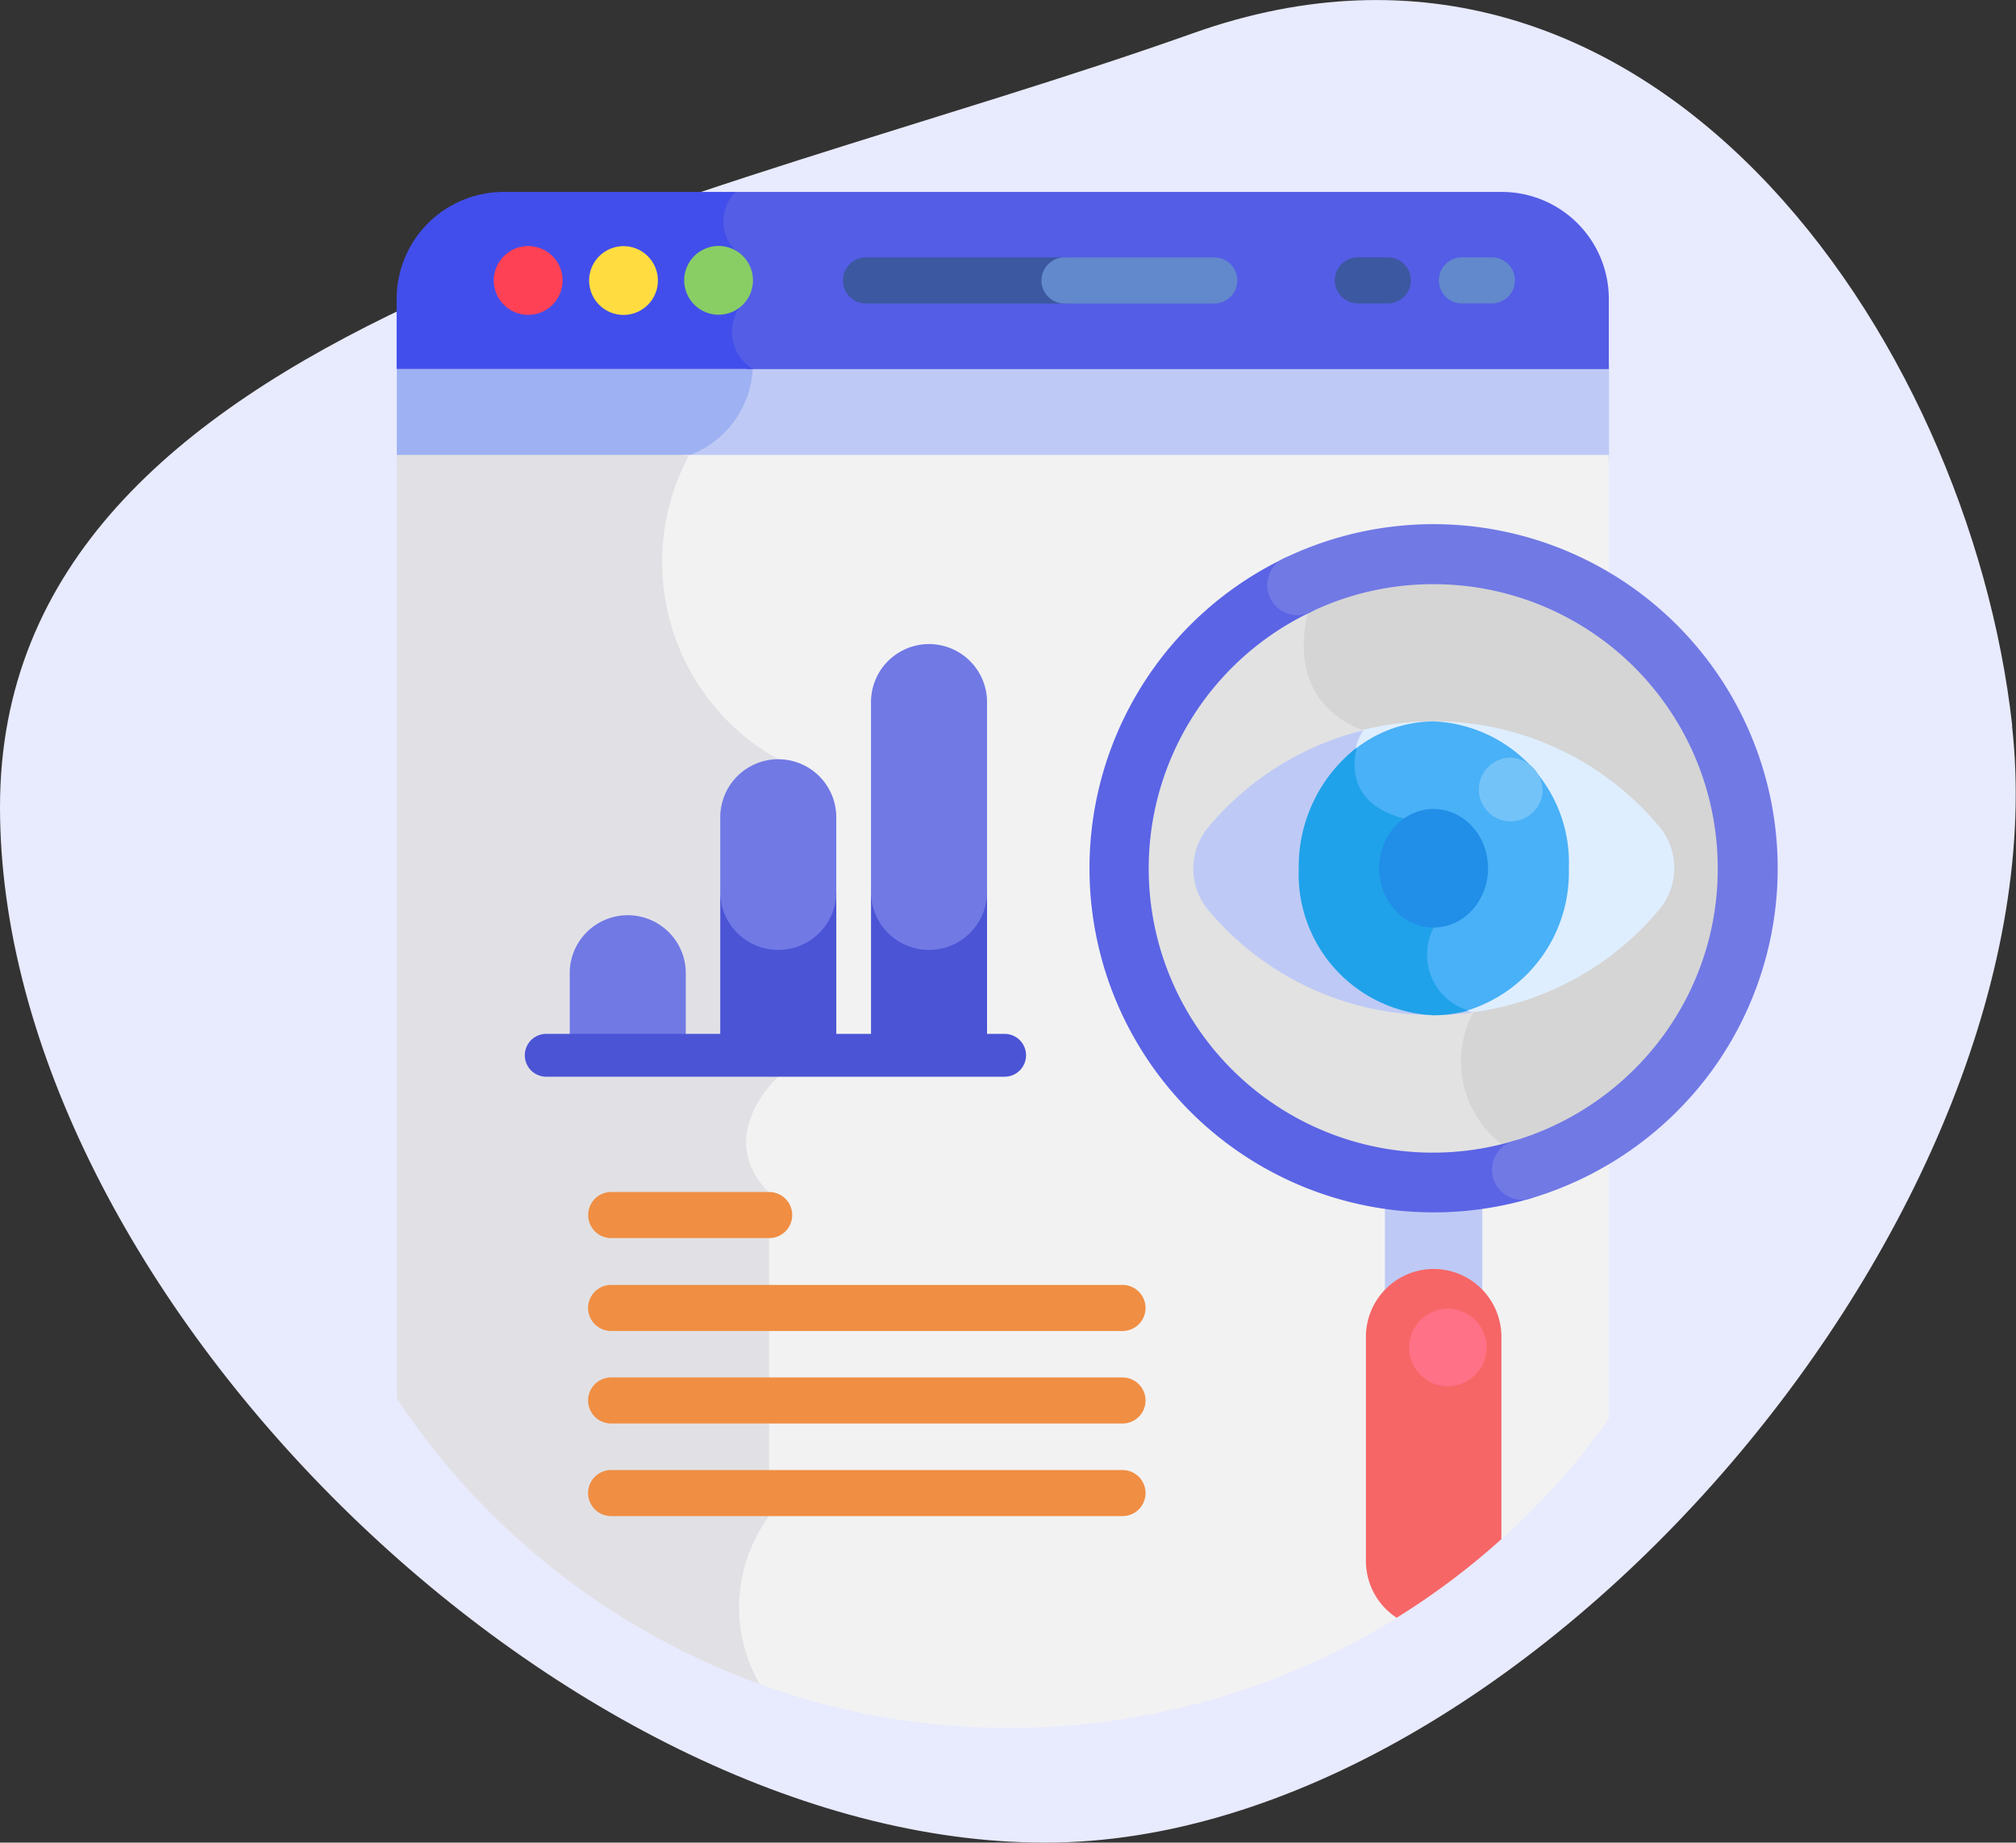 <svg id="Group_6859" data-name="Group 6859" xmlns="http://www.w3.org/2000/svg" xmlns:xlink="http://www.w3.org/1999/xlink" width="26.252" height="24" viewBox="0 0 26.252 24">
  <rect x="0" y="0" width="26.252" height="24" fill="#333333" stroke="none"/>
  <defs>
    <clipPath id="clip-path">
      <rect id="Rectangle_2661" data-name="Rectangle 2661" width="26.251" height="24" fill="#e8eafe"/>
    </clipPath>
    <clipPath id="clip-path-2">
      <rect id="Rectangle_2662" data-name="Rectangle 2662" width="20.002" height="20.002" fill="#fff" stroke="#707070" stroke-width="1"/>
    </clipPath>
  </defs>
  <g id="Group_52534" data-name="Group 52534">
    <g id="Group_52533" data-name="Group 52533" clip-path="url(#clip-path)">
      <path id="Path_9601" data-name="Path 9601" d="M26.2,9.451C26.9,15.708,19.908,24,13.612,24S0,16.806,0,10.51,9.091,2.725,15.54.431c5.932-2.11,10.1,3.961,10.663,9.021" transform="translate(0 0)" fill="#e8eafe"/>
    </g>
  </g>
  <g id="Mask_Group_5492" data-name="Mask Group 5492" transform="translate(4.334 2.5)" clip-path="url(#clip-path-2)">
    <g id="Group_52546" data-name="Group 52546" transform="translate(0.833 0)">
      <g id="svgexport-6_8_" data-name="svgexport-6 (8)" transform="translate(0)">
        <g id="Group_52545" data-name="Group 52545">
          <path id="Path_9602" data-name="Path 9602" d="M131.564,57.122a1.273,1.273,0,0,1-1.273,1.273h12.5V57.122Z" transform="translate(-127.006 -54.89)" fill="#becaf5"/>
          <path id="Path_9603" data-name="Path 9603" d="M46.212,57.122V58.4h3.364a1.273,1.273,0,0,0,1.273-1.273Z" transform="translate(-46.212 -54.89)" fill="#9eb1f2"/>
          <path id="Path_9604" data-name="Path 9604" d="M133.977,87.668l.031.017a3.737,3.737,0,0,0-.339,1.424,2.761,2.761,0,0,0,1.511,2.545v4.1a1.349,1.349,0,0,0-.417.852.939.939,0,0,0,.3.69v4.185a2.169,2.169,0,0,0-.375.919,1.926,1.926,0,0,0,.235,1.261,9.59,9.59,0,0,0,8.348-.843l1.364-1.024a9.626,9.626,0,0,0,1.4-1.57V87.668Z" transform="translate(-130.251 -84.243)" fill="#f2f2f2"/>
          <path id="Path_9605" data-name="Path 9605" d="M46.212,87.668v12.29a9.6,9.6,0,0,0,4.724,3.719,2.006,2.006,0,0,1,.124-2.187V97.276c-.736-.736.119-1.509.119-1.509V91.632a2.939,2.939,0,0,1-1.159-3.964Z" transform="translate(-46.212 -84.243)" fill="#e1e1e5"/>
          <path id="Path_9606" data-name="Path 9606" d="M163.085,0h-10.06a.539.539,0,0,0,0,.764l.051.743a.56.56,0,0,0,.174.8h11.225V1.39A1.394,1.394,0,0,0,163.085,0Z" transform="translate(-148.692 0)" fill="#545de5"/>
          <path id="Path_9607" data-name="Path 9607" d="M47.6,0a1.394,1.394,0,0,0-1.39,1.39v.915H50.85a.56.56,0,0,1-.174-.8L50.624.764a.539.539,0,0,1,0-.764H47.6Z" transform="translate(-46.212 0)" fill="#424eeb"/>
          <path id="Path_9608" data-name="Path 9608" d="M79.432,18.486a.448.448,0,1,1-.448-.448A.448.448,0,0,1,79.432,18.486Z" transform="translate(-77.273 -17.333)" fill="#ff4155"/>
          <ellipse id="Ellipse_191" data-name="Ellipse 191" cx="0.448" cy="0.448" rx="0.448" ry="0.448" transform="translate(2.453 0.764) rotate(-7.004)" fill="#ffdd40"/>
          <ellipse id="Ellipse_192" data-name="Ellipse 192" cx="0.448" cy="0.448" rx="0.448" ry="0.448" transform="translate(3.605 0.909) rotate(-22.514)" fill="#88ce65"/>
          <path id="Path_9609" data-name="Path 9609" d="M197.607,22.156a.3.3,0,0,1,.3-.3h-2.667a.3.3,0,0,0,0,.6h2.667A.3.3,0,0,1,197.607,22.156Z" transform="translate(-189.13 -21.003)" fill="#3c58a0"/>
          <path id="Path_9610" data-name="Path 9610" d="M263.716,22.156a.3.3,0,0,0-.3-.3h-1.95a.3.3,0,0,0,0,.6h1.95A.3.3,0,0,0,263.716,22.156Z" transform="translate(-252.771 -21.003)" fill="#6289cc"/>
          <g id="Group_52535" data-name="Group 52535" transform="translate(13.571 0.854)">
            <path id="Path_9611" data-name="Path 9611" d="M394.275,22.455h-.39a.3.3,0,0,1,0-.6h.39a.3.3,0,0,1,0,.6Z" transform="translate(-393.586 -21.857)" fill="#6289cc"/>
          </g>
          <g id="Group_52536" data-name="Group 52536" transform="translate(12.216 0.854)">
            <path id="Path_9612" data-name="Path 9612" d="M359.595,22.455h-.39a.3.3,0,0,1,0-.6h.39a.3.3,0,0,1,0,.6Z" transform="translate(-358.906 -21.857)" fill="#3c58a0"/>
          </g>
          <g id="Group_52537" data-name="Group 52537" transform="translate(2.493 13.033)">
            <path id="Path_9613" data-name="Path 9613" d="M112.378,334.2h-2.057a.3.3,0,1,1,0-.6h2.057a.3.3,0,0,1,0,.6Z" transform="translate(-110.022 -333.607)" fill="#f08e43"/>
          </g>
          <g id="Group_52541" data-name="Group 52541" transform="translate(2.493 14.238)">
            <g id="Group_52538" data-name="Group 52538" transform="translate(0)">
              <path id="Path_9614" data-name="Path 9614" d="M116.979,365.059h-6.659a.3.3,0,0,1,0-.6h6.659a.3.3,0,0,1,0,.6Z" transform="translate(-110.022 -364.461)" fill="#f08e43"/>
            </g>
            <g id="Group_52539" data-name="Group 52539" transform="translate(0 1.205)">
              <path id="Path_9615" data-name="Path 9615" d="M116.979,395.913h-6.659a.3.3,0,0,1,0-.6h6.659a.3.3,0,0,1,0,.6Z" transform="translate(-110.022 -395.315)" fill="#f08e43"/>
            </g>
            <g id="Group_52540" data-name="Group 52540" transform="translate(0 2.411)">
              <path id="Path_9616" data-name="Path 9616" d="M116.979,426.765h-6.659a.3.3,0,1,1,0-.6h6.659a.3.3,0,0,1,0,.6Z" transform="translate(-110.022 -426.167)" fill="#f08e43"/>
            </g>
          </g>
          <path id="Path_9617" data-name="Path 9617" d="M205.03,150.74a.756.756,0,0,0-.756.756v2.551a.756.756,0,0,0,1.511,0V151.5A.756.756,0,0,0,205.03,150.74Z" transform="translate(-198.099 -144.851)" fill="#7179e5"/>
          <path id="Path_9618" data-name="Path 9618" d="M154.786,189.129a.756.756,0,0,0-.756.756v1.051a.756.756,0,0,0,1.511,0v-1.051A.756.756,0,0,0,154.786,189.129Z" transform="translate(-149.818 -181.74)" fill="#7179e5"/>
          <path id="Path_9619" data-name="Path 9619" d="M205.03,234.128a.756.756,0,0,1-.756-.756V235.5h1.511v-2.132A.756.756,0,0,1,205.03,234.128Z" transform="translate(-198.099 -224.255)" fill="#4b54d5"/>
          <path id="Path_9620" data-name="Path 9620" d="M154.786,234.128a.756.756,0,0,1-.756-.756V235.5h1.511v-2.132A.756.756,0,0,1,154.786,234.128Z" transform="translate(-149.818 -224.255)" fill="#4b54d5"/>
          <path id="Path_9621" data-name="Path 9621" d="M105.3,242.386v-1.1a.756.756,0,0,0-1.511,0v1.1Z" transform="translate(-101.537 -231.137)" fill="#7179e5"/>
          <g id="Group_52542" data-name="Group 52542" transform="translate(1.669 10.966)">
            <path id="Path_9622" data-name="Path 9622" d="M95.171,281.251H89.2a.279.279,0,1,1,0-.558h5.969a.279.279,0,0,1,0,.558Z" transform="translate(-88.923 -280.693)" fill="#4b54d5"/>
          </g>
          <path id="Path_9623" data-name="Path 9623" d="M376.206,309.111a.636.636,0,0,1-.634-.634v-2.105a.634.634,0,0,1,1.268,0v2.105A.636.636,0,0,1,376.206,309.111Z" transform="translate(-362.705 -293.793)" fill="#becaf5"/>
          <path id="Path_9624" data-name="Path 9624" d="M347.083,122.459a1.177,1.177,0,0,0,.671.663.942.942,0,0,0-.033.714.859.859,0,0,0,.6.455l.372,1.367a.81.81,0,0,0,.5,1.144,1.725,1.725,0,0,0,0,1.279,1.35,1.35,0,0,0,.886.682,4.091,4.091,0,1,0-2.874-7.657A1.921,1.921,0,0,0,347.083,122.459Z" transform="translate(-335.25 -116.082)" fill="#d5d5d5"/>
          <path id="Path_9625" data-name="Path 9625" d="M291.711,133.493a.768.768,0,0,1-.514-1.1l-.386-1.42a.76.76,0,0,1-.532-1.153c-1.314-.517-.555-2.016-.555-2.016a4.091,4.091,0,0,0,2.89,7.655A1.362,1.362,0,0,1,291.711,133.493Z" transform="translate(-277.695 -122.806)" fill="#e2e2e2"/>
          <path id="Path_9626" data-name="Path 9626" d="M364.04,176.7a.942.942,0,0,0-.033.715.859.859,0,0,0,.6.455l.372,1.367a.9.9,0,0,0-.031.661.868.868,0,0,0,.487.463,3.816,3.816,0,0,0,2.54-1.351.844.844,0,0,0,0-1.082,3.827,3.827,0,0,0-3.945-1.235Z" transform="translate(-351.536 -169.663)" fill="#deeeff"/>
          <path id="Path_9627" data-name="Path 9627" d="M314.829,183.125a3.86,3.86,0,0,0,.514-.035.768.768,0,0,1-.514-1.1l-.386-1.42a.76.76,0,0,1-.532-1.153,3.823,3.823,0,0,0-2.015,1.26.844.844,0,0,0,0,1.082A3.815,3.815,0,0,0,314.829,183.125Z" transform="translate(-301.328 -172.404)" fill="#becaf5"/>
          <path id="Path_9628" data-name="Path 9628" d="M364.009,177.363a.859.859,0,0,0,.6.455l.372,1.367a.9.9,0,0,0-.031.661.85.85,0,0,0,.45.446,1.882,1.882,0,0,0,1.4-1.874,1.84,1.84,0,0,0-1.756-1.914,1.658,1.658,0,0,0-1.073.4A.8.8,0,0,0,364.009,177.363Z" transform="translate(-351.538 -169.608)" fill="#49b1f7"/>
          <path id="Path_9629" data-name="Path 9629" d="M348.6,188.727a1.621,1.621,0,0,0,.448-.063.761.761,0,0,1-.448-1.079l-.387-1.42c-.679-.182-.683-.645-.614-.925a1.965,1.965,0,0,0-.756,1.573A1.84,1.84,0,0,0,348.6,188.727Z" transform="translate(-335.098 -178.003)" fill="#1fa2ea"/>
          <ellipse id="Ellipse_193" data-name="Ellipse 193" cx="0.709" cy="0.772" rx="0.709" ry="0.772" transform="translate(12.792 8.037)" fill="#218ee8"/>
          <path id="Path_9630" data-name="Path 9630" d="M407.746,189.047a.415.415,0,1,1-.414-.451A.433.433,0,0,1,407.746,189.047Z" transform="translate(-392.827 -181.228)" fill="#73c3f9"/>
          <path id="Path_9631" data-name="Path 9631" d="M370.129,359.08a.884.884,0,0,0-.881.881v2.926a.882.882,0,0,0,.4.736,9.609,9.609,0,0,0,1.364-1.024v-2.637A.884.884,0,0,0,370.129,359.08Z" transform="translate(-356.628 -345.052)" fill="#f66666"/>
          <g id="Group_52543" data-name="Group 52543" transform="translate(9.02 4.724)">
            <path id="Path_9632" data-name="Path 9632" d="M281.587,129.485a4.482,4.482,0,0,1-1.925-8.529.391.391,0,0,1,.336.705,3.7,3.7,0,0,0,2.629,6.894.391.391,0,0,1,.219.75A4.488,4.488,0,0,1,281.587,129.485Z" transform="translate(-277.106 -120.918)" fill="#5b64e5"/>
          </g>
          <g id="Group_52544" data-name="Group 52544" transform="translate(11.354 4.329)">
            <path id="Path_9633" data-name="Path 9633" d="M340.135,119.6a.391.391,0,0,1-.109-.766,3.727,3.727,0,0,0,1.906-1.314,3.666,3.666,0,0,0,.753-2.238,3.7,3.7,0,0,0-3.7-3.7,3.666,3.666,0,0,0-1.589.357.391.391,0,1,1-.336-.705,4.482,4.482,0,0,1,5.493,6.759,4.514,4.514,0,0,1-2.309,1.591A.392.392,0,0,1,340.135,119.6Z" transform="translate(-336.838 -110.802)" fill="#7179e5"/>
          </g>
          <ellipse id="Ellipse_194" data-name="Ellipse 194" cx="0.505" cy="0.505" rx="0.505" ry="0.505" transform="translate(13.079 15.426) rotate(-76.7)" fill="#ff7186"/>
        </g>
      </g>
    </g>
  </g>
</svg>
